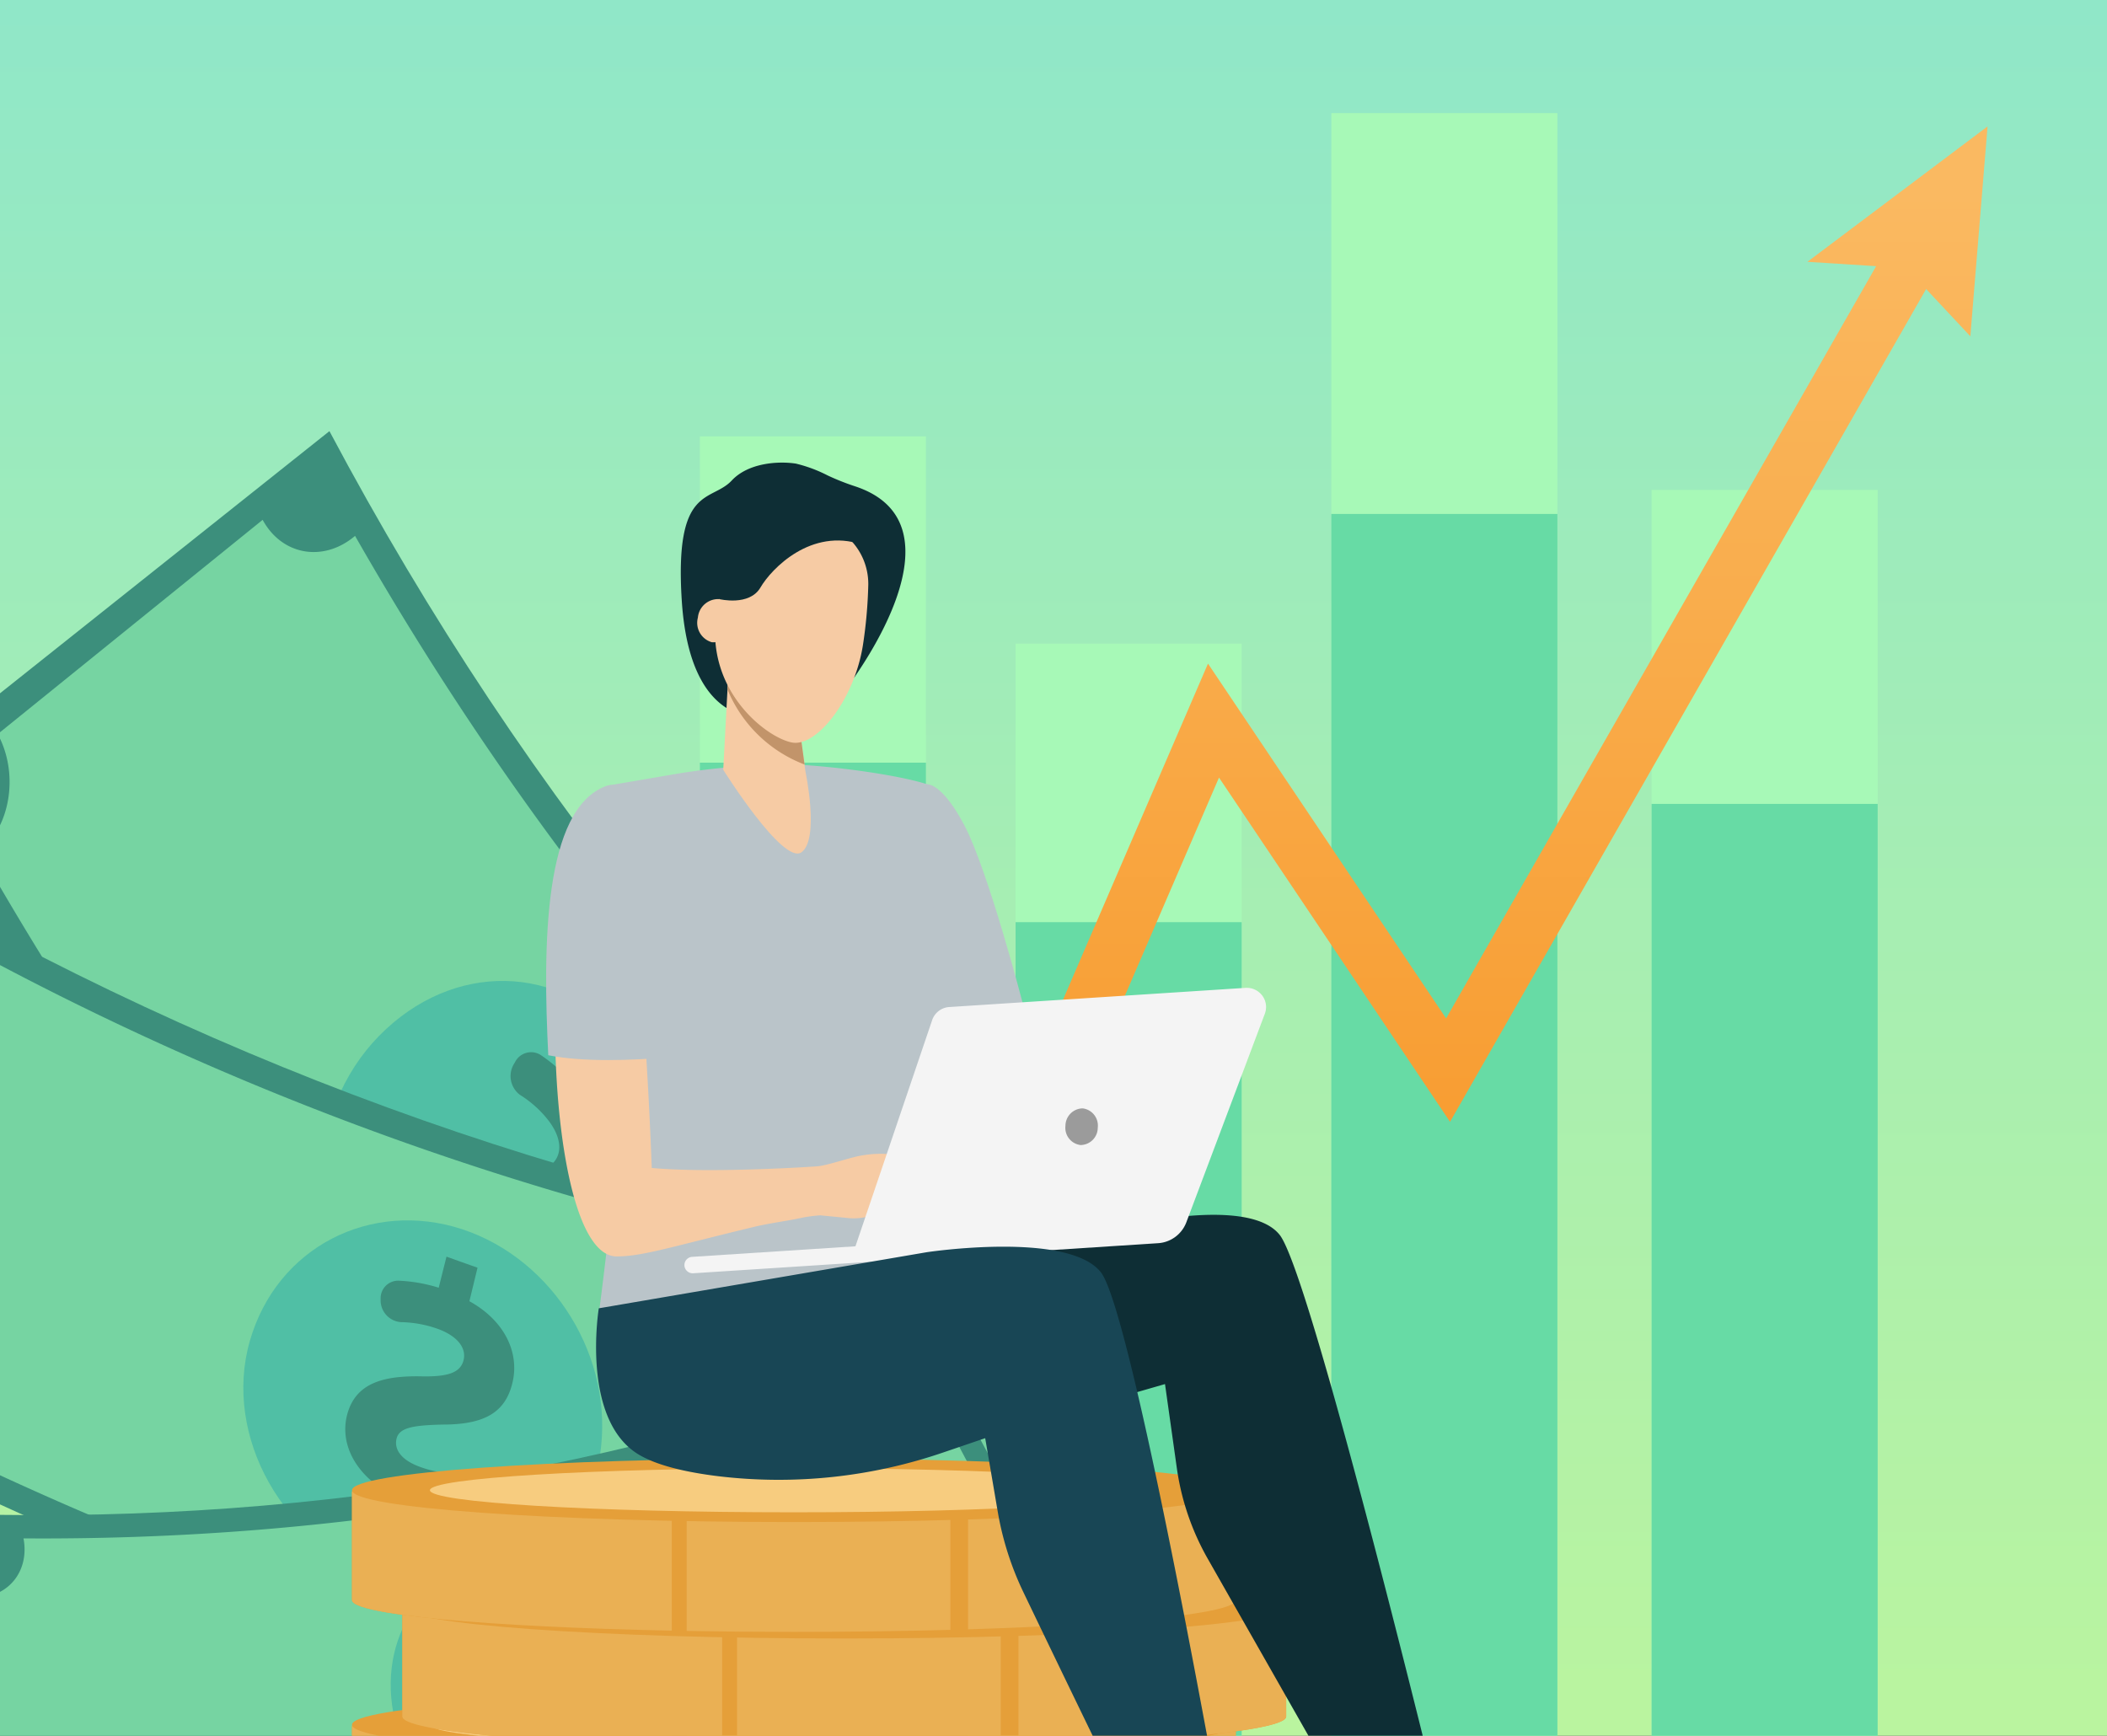 <svg id="Group_14" data-name="Group 14" xmlns="http://www.w3.org/2000/svg" xmlns:xlink="http://www.w3.org/1999/xlink" width="295.227" height="243.229" viewBox="0 0 295.227 243.229">
  <rect x="0" y="0" width="295.227" height="243.229" fill="#333333" stroke="none"/>
  <defs>
    <linearGradient id="linear-gradient" x1="0.5" y1="1" x2="0.5" gradientUnits="objectBoundingBox">
      <stop offset="0" stop-color="#baf49f"/>
      <stop offset="1" stop-color="#90e7c8"/>
    </linearGradient>
    <clipPath id="clip-path">
      <path id="Rectangle_13" data-name="Rectangle 13" d="M0,0H295.227V243.229H0Z" fill="url(#linear-gradient)"/>
    </clipPath>
    <linearGradient id="linear-gradient-3" x1="0.5" y1="0.043" x2="0.5" y2="0.986" gradientUnits="objectBoundingBox">
      <stop offset="0" stop-color="#fab961"/>
      <stop offset="1" stop-color="#f7901c"/>
    </linearGradient>
  </defs>
  <path id="Rectangle_13-2" data-name="Rectangle 13" d="M0,0H295.227V243.229H0Z" fill="url(#linear-gradient)"/>
  <g id="Group_14-2" data-name="Group 14" clip-path="url(#clip-path)">
    <g id="Group_23" data-name="Group 23" transform="translate(53.822 15.849)">
      <g id="Group_21" data-name="Group 21" transform="translate(0 0)">
        <path id="Fill_1" data-name="Fill 1" d="M0,243.718H31.678V0H0Z" transform="translate(132.719)" fill="#a7f9b7"/>
        <path id="Fill_3" data-name="Fill 3" d="M0,169.379H31.678V0H0Z" transform="translate(88.479 74.34)" fill="#a7f9b7"/>
        <path id="Fill_5" data-name="Fill 5" d="M0,190.915H31.678V0H0Z" transform="translate(177.595 52.804)" fill="#a7f9b7"/>
        <path id="Fill_7" data-name="Fill 7" d="M0,198.423H31.678V0H0Z" transform="translate(44.24 45.296)" fill="#a7f9b7"/>
        <path id="Fill_9" data-name="Fill 9" d="M0,139.591H31.678V0H0Z" transform="translate(0 104.127)" fill="#a7f9b7"/>
        <path id="Fill_11" data-name="Fill 11" d="M0,187.548H31.678V0H0Z" transform="translate(132.719 56.17)" fill="#67dba5"/>
        <path id="Fill_13" data-name="Fill 13" d="M0,130.342H31.678V0H0Z" transform="translate(88.479 113.377)" fill="#67dba5"/>
        <path id="Fill_15" data-name="Fill 15" d="M0,146.914H31.678V0H0Z" transform="translate(177.595 96.804)" fill="#67dba5"/>
        <path id="Fill_17" data-name="Fill 17" d="M0,152.692H31.678V0H0Z" transform="translate(44.24 91.027)" fill="#67dba5"/>
      </g>
      <path id="Fill_22" data-name="Fill 22" d="M199.38,18.975l9.629.61L148.753,125,115.39,75.278,68.194,184.7,37.837,141.843,0,195.006l2.381,9.515,35.44-49.554,32.089,45.3L116.933,91.249l32.371,48.24,66.71-116.7,6.193,6.62L224.622,0Z" transform="translate(0.048 1.865)" fill="url(#linear-gradient-3)"/>
    </g>
    <g id="_4Asset_1" data-name="4Asset 1" transform="translate(-41.158 60.415)">
      <path id="Shape" d="M167.338,130.669C123.9,96.393,87.395,52.058,59.754,0L0,47.559C31.956,107.75,74.163,159.011,124.4,198.643Q145.871,164.656,167.338,130.669Z" transform="translate(27.563)" fill="#3c8f7c"/>
      <path id="Shape-2" data-name="Shape" d="M39.631,0,2.512,30.023C5.46,35.471,4.391,42.808,0,46.531,28.094,95.747,63.3,138.51,104.3,173.207a9.57,9.57,0,0,1,14.219-2.3l27.072-42.213c-4.171-3.361-4.774-10.226-1.424-15.206-36-30.47-66.926-68.021-91.59-111.24C48.191,5.979,42.344,5.008,39.631,0Z" transform="translate(38.33 12.43)" fill="#76d4a2"/>
      <path id="Shape-3" data-name="Shape" d="M42.041,47.9c9.275-11.861,9.188-29.36.438-39.823S18.714-2.859,8.352,7.7-2.991,36.955,6.872,48.71,32.783,59.737,42.041,47.9Z" transform="translate(85.923 77.041)" fill="#50bfa5"/>
      <path id="Shape-4" data-name="Shape" d="M31.01,4.269l-3.5,3.845c2.789,5.072,2.2,10.3-.808,13.713s-6.435,3.757-11.614.721c-3.763-2.106-5.572-2.728-6.717-1.5-.971,1.039-1.293,2.925.758,5.5a14.168,14.168,0,0,0,3.223,2.989,3.431,3.431,0,0,1,.921,4.382h0a2.512,2.512,0,0,1-3.712,1.067,19.737,19.737,0,0,1-3.392-3.12L3.138,35.171Q1.566,33.21,0,31.223q1.646-1.766,3.291-3.537c-2.654-5.1-2.133-10.162.948-13.376,3.413-3.55,7.358-2.461,11.882.351,3.138,1.939,4.954,2.254,6.257.813,1.369-1.514.923-3.819-.8-6a15.351,15.351,0,0,0-3.913-3.483,3.29,3.29,0,0,1-.8-4.381c.032-.054.064-.111.1-.165A2.52,2.52,0,0,1,20.508.367a20.758,20.758,0,0,1,4.3,3.783L28.1.6Q29.55,2.445,31.01,4.269Z" transform="translate(96.34 87.011)" fill="#3c8f7c"/>
      <path id="Shape-5" data-name="Shape" d="M33.306,26.674Q18.455,14.075,4.708,0L0,6.067q13.929,14.261,29.008,27.05Z" transform="translate(128.885 128.783)" fill="#50bfa5"/>
      <path id="Shape-6" data-name="Shape" d="M186.047,53.316C131.479,46.46,77.961,28.37,28.306,0L0,65.729c57.4,32.8,119.28,53.724,182.375,61.645Q184.212,90.344,186.047,53.316Z" transform="translate(0 63.533)" fill="#3c8f7c"/>
      <path id="Shape-7" data-name="Shape" d="M17.355,4.281,0,45.483c5.24,2.94,7.936,9.268,5.972,14.276a487.636,487.636,0,0,0,152.91,51.689c.446-5.526,5.443-9.253,11.186-8.483q1.327-23.088,2.641-46.176c-5.28-.71-9.186-5.88-8.74-11.4A428.4,428.4,0,0,1,29.69,0,8.455,8.455,0,0,1,17.355,4.281Z" transform="translate(8.985 73.5)" fill="#76d4a2"/>
      <path id="Shape-8" data-name="Shape" d="M49.946,33.055C52.132,19.3,43.429,5.453,30.67,1.243,17.912-2.934,4.678,3.7.9,16.93S5.513,45.46,19.863,50.179,47.769,46.786,49.946,33.055Z" transform="translate(75.256 110.596)" fill="#50bfa5"/>
      <path id="Shape-9" data-name="Shape" d="M18.532,1.548q-.569,2.344-1.138,4.7c4.916,2.712,6.988,7.138,6.067,11.271-.931,4.155-3.72,6-9.711,6.011-4.3.092-6.175.445-6.56,1.959-.328,1.279.324,2.927,3.377,4.007a14.922,14.922,0,0,0,4.266.862A3.208,3.208,0,0,1,17.794,33.4h0a2.452,2.452,0,0,1-2.69,2.585,20.882,20.882,0,0,1-4.48-.887q-.493,2.019-.99,4.042-2.343-.819-4.683-1.666Q5.509,35.3,6.06,33.127C1.237,30.33-.8,26.06.287,22.062c1.206-4.416,5.165-5.4,10.471-5.286,3.674.069,5.4-.539,5.821-2.284.44-1.841-1.083-3.462-3.653-4.384a16.249,16.249,0,0,0-5.119-.93,3.059,3.059,0,0,1-2.853-3.1V5.887A2.457,2.457,0,0,1,7.494,3.37a22.045,22.045,0,0,1,5.6.984Q13.637,2.175,14.184,0,16.351.785,18.532,1.548Z" transform="translate(89.536 115.679)" fill="#3c8f7c"/>
      <path id="Shape-10" data-name="Shape" d="M24.44,3.328a33.653,33.653,0,0,1-3.883-1.54A19.791,19.791,0,0,0,16.126.14c-2.45-.376-6.66-.124-8.985,2.367C4.244,5.608-.9,3.07.136,19.315,1.308,37.707,11.665,35.69,11.917,35.378s9.237-11.763,9.237-11.763S24.3,30.4,24.3,30.152,40.341,8.614,24.44,3.328Z" transform="translate(136.549 4.411)" fill="#0e2e35"/>
      <path id="Shape-11" data-name="Shape" d="M139.618,0C96.685,16.807,49.313,24.489,0,22.643Q4.91,53.825,9.819,85.008c57.016,2.134,111.788-6.749,161.429-26.182Z" transform="translate(32.288 128.99)" fill="#3c8f7c"/>
      <path id="Shape-12" data-name="Shape" d="M0,27.574Q3.223,47.04,6.446,66.51c5.18.152,10.077,3.96,10.966,8.641,47.434.344,93.122-7.067,135.348-21.952a7.8,7.8,0,0,1,4.217-11.1Q147.242,23.693,137.51,5.284c-4.171,1.591-9.415-.828-11.649-5.284C88.775,13.059,48.653,19.566,7,19.269,7.887,23.937,4.764,27.722,0,27.574Z" transform="translate(37.45 135.891)" fill="#76d4a2"/>
      <path id="Shape-13" data-name="Shape" d="M44.09,17.126C39.31,5.588,26.549-1.6,15.31.306,4.082,2.243-2.489,12.739.887,24.517S17.462,44.741,30.1,42.571,48.866,28.641,44.09,17.126Z" transform="translate(95.9 157.276)" fill="#50bfa5"/>
      <path id="Shape-14" data-name="Shape" d="M8.223,0l1.34,4.089c4.838.109,8.4,2.7,9.639,6.263,1.248,3.593.07,6.152-4.289,8.59-3.075,1.815-4.287,2.846-3.866,4.176.353,1.127,1.593,2.134,4.317,1.734a11.9,11.9,0,0,0,3.507-1.061,2.91,2.91,0,0,1,3.57,1.159h0a2.053,2.053,0,0,1-.758,3.092,16.642,16.642,0,0,1-3.674,1.127q.569,1.764,1.151,3.53-2.086.316-4.182.609L13.77,29.49C8.96,29.279,5.5,26.8,4.44,23.263,3.27,19.354,5.7,16.991,9.62,14.926c2.709-1.435,3.686-2.607,3.181-4.133-.531-1.6-2.393-2.243-4.692-1.914a12.833,12.833,0,0,0-4.16,1.358A2.786,2.786,0,0,1,.432,8.99l-.08-.139a2.06,2.06,0,0,1,.684-2.979,17.513,17.513,0,0,1,4.529-1.5L4.349.554Q6.289.291,8.223,0Z" transform="translate(107.037 160.89)" fill="#3c8f7c"/>
      <path id="Shape-15" data-name="Shape" d="M31.252,0Q15.935,5.378,0,9.358q1.229,2.94,2.465,5.876,16.144-4.035,31.69-9.49Q32.7,2.874,31.252,0Z" transform="translate(145.12 162.618)" fill="#50bfa5"/>
      <path id="Shape-16" data-name="Shape" d="M0,0V15.231c0,2.461,27.722,4.458,61.919,4.458s61.919-2,61.919-4.458V0Z" transform="translate(101.07 197.553)" fill="#e59f39"/>
      <path id="Shape-17" data-name="Shape" d="M44.81,19.515V0H0V15.231C0,17.265,18.942,18.982,44.81,19.515Z" transform="translate(101.07 197.553)" fill="#eab054"/>
      <path id="Shape-18" data-name="Shape" d="M0,19.557c4.81.086,9.842.131,15.023.131,7.72,0,15.111-.1,21.926-.287V0H0Z" transform="translate(147.966 197.553)" fill="#eab054"/>
      <path id="Shape-19" data-name="Shape" d="M0,19.329c22.061-.684,37.511-2.254,37.511-4.1V0H0Z" transform="translate(187.397 197.553)" fill="#eab054"/>
      <path id="Oval" d="M61.919,0c34.2,0,61.919,2,61.919,4.458S96.116,8.915,61.919,8.915,0,6.919,0,4.458,27.722,0,61.919,0Z" transform="translate(101.07 192.934)" fill="#e59f39"/>
      <path id="Shape-20" data-name="Shape" d="M101.978,3.09c0,1.708-22.829,3.09-50.989,3.09S0,4.8,0,3.09,22.829,0,50.989,0,101.978,1.383,101.978,3.09Z" transform="translate(112 194.302)" fill="#f7cc7f"/>
      <path id="Shape-21" data-name="Shape" d="M0,0V15.236C0,17.7,27.722,19.7,61.919,19.7s61.921-2,61.921-4.459V0Z" transform="translate(90.476 181.438)" fill="#e59f39"/>
      <path id="Shape-22" data-name="Shape" d="M44.81,19.515V0H0V15.236C0,17.263,18.935,18.98,44.81,19.515Z" transform="translate(90.476 181.438)" fill="#eab054"/>
      <path id="Shape-23" data-name="Shape" d="M0,19.557c4.81.086,9.844.133,15.023.133,7.722,0,15.112-.1,21.928-.289V0H0Z" transform="translate(137.371 181.438)" fill="#eab054"/>
      <path id="Shape-24" data-name="Shape" d="M0,19.327c22.061-.682,37.513-2.254,37.513-4.1V0H0Z" transform="translate(176.803 181.438)" fill="#eab054"/>
      <path id="Oval-2" data-name="Oval" d="M61.919,0c34.2,0,61.919,2,61.919,4.458S96.116,8.915,61.919,8.915,0,6.919,0,4.458,27.722,0,61.919,0Z" transform="translate(90.476 176.819)" fill="#e59f39"/>
      <path id="Shape-25" data-name="Shape" d="M101.98,3.092c0,1.706-22.829,3.09-51,3.09S0,4.8,0,3.092,22.829,0,50.989,0,101.98,1.39,101.98,3.092Z" transform="translate(101.406 178.179)" fill="#f7cc7f"/>
      <path id="Shape-26" data-name="Shape" d="M0,0V15.231c0,2.463,27.722,4.458,61.919,4.458s61.921-1.995,61.921-4.458V0Z" transform="translate(97.534 164.893)" fill="#e59f39"/>
      <path id="Shape-27" data-name="Shape" d="M44.81,19.515V0H0V15.231C0,17.265,18.935,18.982,44.81,19.515Z" transform="translate(97.534 164.893)" fill="#eab054"/>
      <path id="Shape-28" data-name="Shape" d="M0,19.557c4.81.086,9.842.131,15.023.131,7.72,0,15.111-.1,21.928-.287V0H0Z" transform="translate(144.43 164.893)" fill="#eab054"/>
      <path id="Shape-29" data-name="Shape" d="M0,19.329c22.061-.684,37.513-2.254,37.513-4.1V0H0Z" transform="translate(183.861 164.893)" fill="#eab054"/>
      <path id="Oval-3" data-name="Oval" d="M61.919,0c34.2,0,61.919,2,61.919,4.458S96.116,8.915,61.919,8.915,0,6.919,0,4.458,27.722,0,61.919,0Z" transform="translate(97.534 160.273)" fill="#e59f39"/>
      <path id="Shape-30" data-name="Shape" d="M101.984,3.1c0,1.708-22.829,3.09-51,3.09S0,4.79,0,3.1,22.829,0,50.983,0,101.984,1.383,101.984,3.1Z" transform="translate(108.464 161.641)" fill="#f7cc7f"/>
      <path id="Shape-31" data-name="Shape" d="M0,0V15.227c0,2.463,27.722,4.458,61.919,4.458s61.921-1.995,61.921-4.458V0Z" transform="translate(90.476 148.574)" fill="#e59f39"/>
      <path id="Shape-32" data-name="Shape" d="M44.81,19.515V0H0V15.227C0,17.265,18.935,18.984,44.81,19.515Z" transform="translate(90.476 148.574)" fill="#eab054"/>
      <path id="Shape-33" data-name="Shape" d="M0,19.557c4.81.086,9.844.131,15.023.131,7.722,0,15.112-.1,21.928-.287V0H0Z" transform="translate(137.371 148.574)" fill="#eab054"/>
      <path id="Shape-34" data-name="Shape" d="M0,19.329c22.061-.682,37.513-2.254,37.513-4.1V0H0Z" transform="translate(176.803 148.574)" fill="#eab054"/>
      <path id="Oval-4" data-name="Oval" d="M61.919,0c34.2,0,61.919,2,61.919,4.458S96.116,8.915,61.919,8.915,0,6.919,0,4.458,27.722,0,61.919,0Z" transform="translate(90.476 143.955)" fill="#e59f39"/>
      <path id="Shape-35" data-name="Shape" d="M101.99,3.09c0,1.708-22.829,3.092-51,3.092S0,4.8,0,3.09,22.829,0,50.989,0,101.99,1.384,101.99,3.09Z" transform="translate(101.396 145.323)" fill="#f7cc7f"/>
      <path id="Shape-36" data-name="Shape" d="M0,1.807S1.471,9.546,1.473,9.561c.082,1.009.051,3.558.271,4.439.827,3.308,14.874-4.734,11.186-5.38a15.258,15.258,0,0,1-3.3-3.509A30.5,30.5,0,0,1,7.777,0Z" transform="translate(202.883 197.48)" fill="#f6cba4"/>
      <path id="Shape-37" data-name="Shape" d="M13.26,1.116A55.456,55.456,0,0,1,7.788,2.187C5.944,2.369,3.574-.469,2.25.068.794.658,0,9.67,0,9.67s23.17,1.044,28.647-.453C30.816,8.624,20.47,3.853,13.26,1.116Z" transform="translate(201.86 204.501)" fill="#f47458"/>
      <path id="Shape-38" data-name="Shape" d="M0,1.807S1.471,9.546,1.473,9.561c.082,1.009.051,3.558.271,4.439.827,3.308,14.616-4.2,10.93-4.85A20.431,20.431,0,0,1,9.628,5.111,30.5,30.5,0,0,1,7.779,0Z" transform="translate(235.192 197.121)" fill="#f6cba4"/>
      <path id="Shape-39" data-name="Shape" d="M13.26,1.116A55.456,55.456,0,0,1,7.788,2.187C5.944,2.369,3.574-.469,2.25.068.794.658,0,9.67,0,9.67s23.17,1.044,28.647-.453C30.816,8.624,20.468,3.853,13.26,1.116Z" transform="translate(233.812 204.501)" fill="#f47458"/>
      <path id="Shape-40" data-name="Shape" d="M.748,11.653,42.9,1.966s18.9-4.952,23.468.862S90.3,88.861,90.3,88.861s-10,.862-10.646.432l-23.4-41.138A35.72,35.72,0,0,1,51.946,35.5L50.287,23.718,33.121,28.661S13.348,32.966,5.31,28.014.748,11.653.748,11.653Z" transform="translate(154.108 109.819)" fill="#0e2e35"/>
      <path id="Shape-41" data-name="Shape" d="M6.372,0c.667.026,2.491.629,5.159,5.607,3.413,6.359,8.386,25.564,8.386,25.564L5.055,36.637,3.145,32.629,0,1.766S6.188-.007,6.372,0Z" transform="translate(164.669 49.473)" fill="#bac4c9"/>
      <path id="Shape-42" data-name="Shape" d="M26.357,0C30.608,0,41.125,1.23,46,2.769c0,0,3.587,30.431-3.223,53.557-1.517,5.175,1.261,21.458,1.261,21.458L0,77.208S5.214,37.847,3.248,31.49,1.232,2.974,1.232,2.974s.3-.045,9.895-1.691A100.876,100.876,0,0,1,26.357,0Z" transform="translate(125.036 46.704)" fill="#bac4c9"/>
      <path id="Shape-43" data-name="Shape" d="M6.868.046C10.986-1.479,13,35.158,13.555,50.237c7.294.693,20,0,23.168-.229,1.488-.111,4.92-1.351,6.4-1.542a14.986,14.986,0,0,1,3.638-.171c.273.047,7.874,3.116,8.532,3.791.808.834,2.986,2.94,2.618,3.851S53.72,53.4,53.72,53.4l-1.877-1.031c2.33,2.241,6.765,5.2,6.122,6.272s-4.626-1.95-7.479-3.994c2.446,2.183,5.487,6.088,4.787,6.7-.629.549-4.09-3.975-7.785-5.277-1.371-.483-2.736.855-3.813,1.014a7.713,7.713,0,0,1-2.791.154l-3.708-.359a19.546,19.546,0,0,0-3.066.441c-1.6.336-4.22.689-6.257,1.182-11.723,2.827-15.632,4.133-19.219,4.133C-2.234,62.634-2.864,3.651,6.868.046Z" transform="translate(118.925 53.014)" fill="#f6cba4"/>
      <path id="Shape-44" data-name="Shape" d="M.3,37.866C-.474,22.42-.36,3.382,8.409.132c3.46-1.281,9.559,6.424,8.463,38.048C12.191,38.561,5.317,38.868.3,37.866Z" transform="translate(117.68 49.591)" fill="#bac4c9"/>
      <path id="Shape-45" data-name="Shape" d="M78.589.007,37.094,2.693a2.707,2.707,0,0,0-2.383,1.826l-10.75,31.7L1.085,37.7a1.164,1.164,0,0,0-.8.389A1.143,1.143,0,0,0,0,38.926H0a1.144,1.144,0,0,0,.393.789A1.165,1.165,0,0,0,1.237,40l65.106-4.213a4.546,4.546,0,0,0,3.981-2.927l11-29.227a2.668,2.668,0,0,0-.367-2.551A2.723,2.723,0,0,0,78.589.007Z" transform="translate(137.06 78.009)" fill="#f4f4f4"/>
      <path id="Shape-46" data-name="Shape" d="M4.533,2.7A2.434,2.434,0,0,1,2.119,5.136,2.426,2.426,0,0,1,.005,2.445,2.45,2.45,0,0,1,2.419,0,2.429,2.429,0,0,1,4.533,2.7Z" transform="translate(190.441 94.903)" fill="#9b9b9b"/>
      <path id="Shape-47" data-name="Shape" d="M.381,8.633,46.313.775S66.173-2.23,70.737,3.593,88.558,84.752,88.558,84.752s-9.993.86-10.646.43c-.5-.334-12.606-25.453-18.04-36.771a42.679,42.679,0,0,1-3.6-11.323L54.523,26.831,48.744,28.8A71.2,71.2,0,0,1,17.1,32.159c-4.463-.549-8.628-1.5-11.213-3.086C-2.16,24.121.381,8.633.381,8.633Z" transform="translate(124.679 114.286)" fill="#184655"/>
      <path id="Shape-48" data-name="Shape" d="M10.63,10.345l.895,6.575s2,9.467-.569,11.293S0,16.649,0,16.649L.88,0Z" transform="translate(142.496 30.807)" fill="#f6cba4"/>
      <path id="Shape-49" data-name="Shape" d="M0,5.391A18.975,18.975,0,0,0,10.8,15.911l-.758-5.571L.286,0Z" transform="translate(143.09 30.807)" fill="#c2946a"/>
      <path id="Shape-50" data-name="Shape" d="M11.252.112A8.836,8.836,0,0,1,21.473,8.974a65.782,65.782,0,0,1-.747,8.429C19.537,24.99,14.3,31.67,10.831,31.073S-1.356,23.934.18,13.137C1.128,6.472,5.522,1.025,11.252.112Z" transform="translate(141.346 12.568)" fill="#f6cba4"/>
      <path id="Shape-51" data-name="Shape" d="M5.042,3.481A2.847,2.847,0,0,1,2.02,6.072,2.827,2.827,0,0,1,.056,2.623,2.848,2.848,0,0,1,3.078.031,2.829,2.829,0,0,1,5.042,3.481Z" transform="translate(138.887 23.512)" fill="#f6cba4"/>
      <path id="Shape-52" data-name="Shape" d="M1.333,13.493s4.192,1.029,5.747-1.632,7.115-8.4,14.185-6.024S15.044.047,14.479.047,7.127,0,7.127,0,1.9,4.249,1.706,4.717,0,10.273,0,10.273Z" transform="translate(140.632 10.05)" fill="#0e2e35"/>
    </g>
  </g>
</svg>

